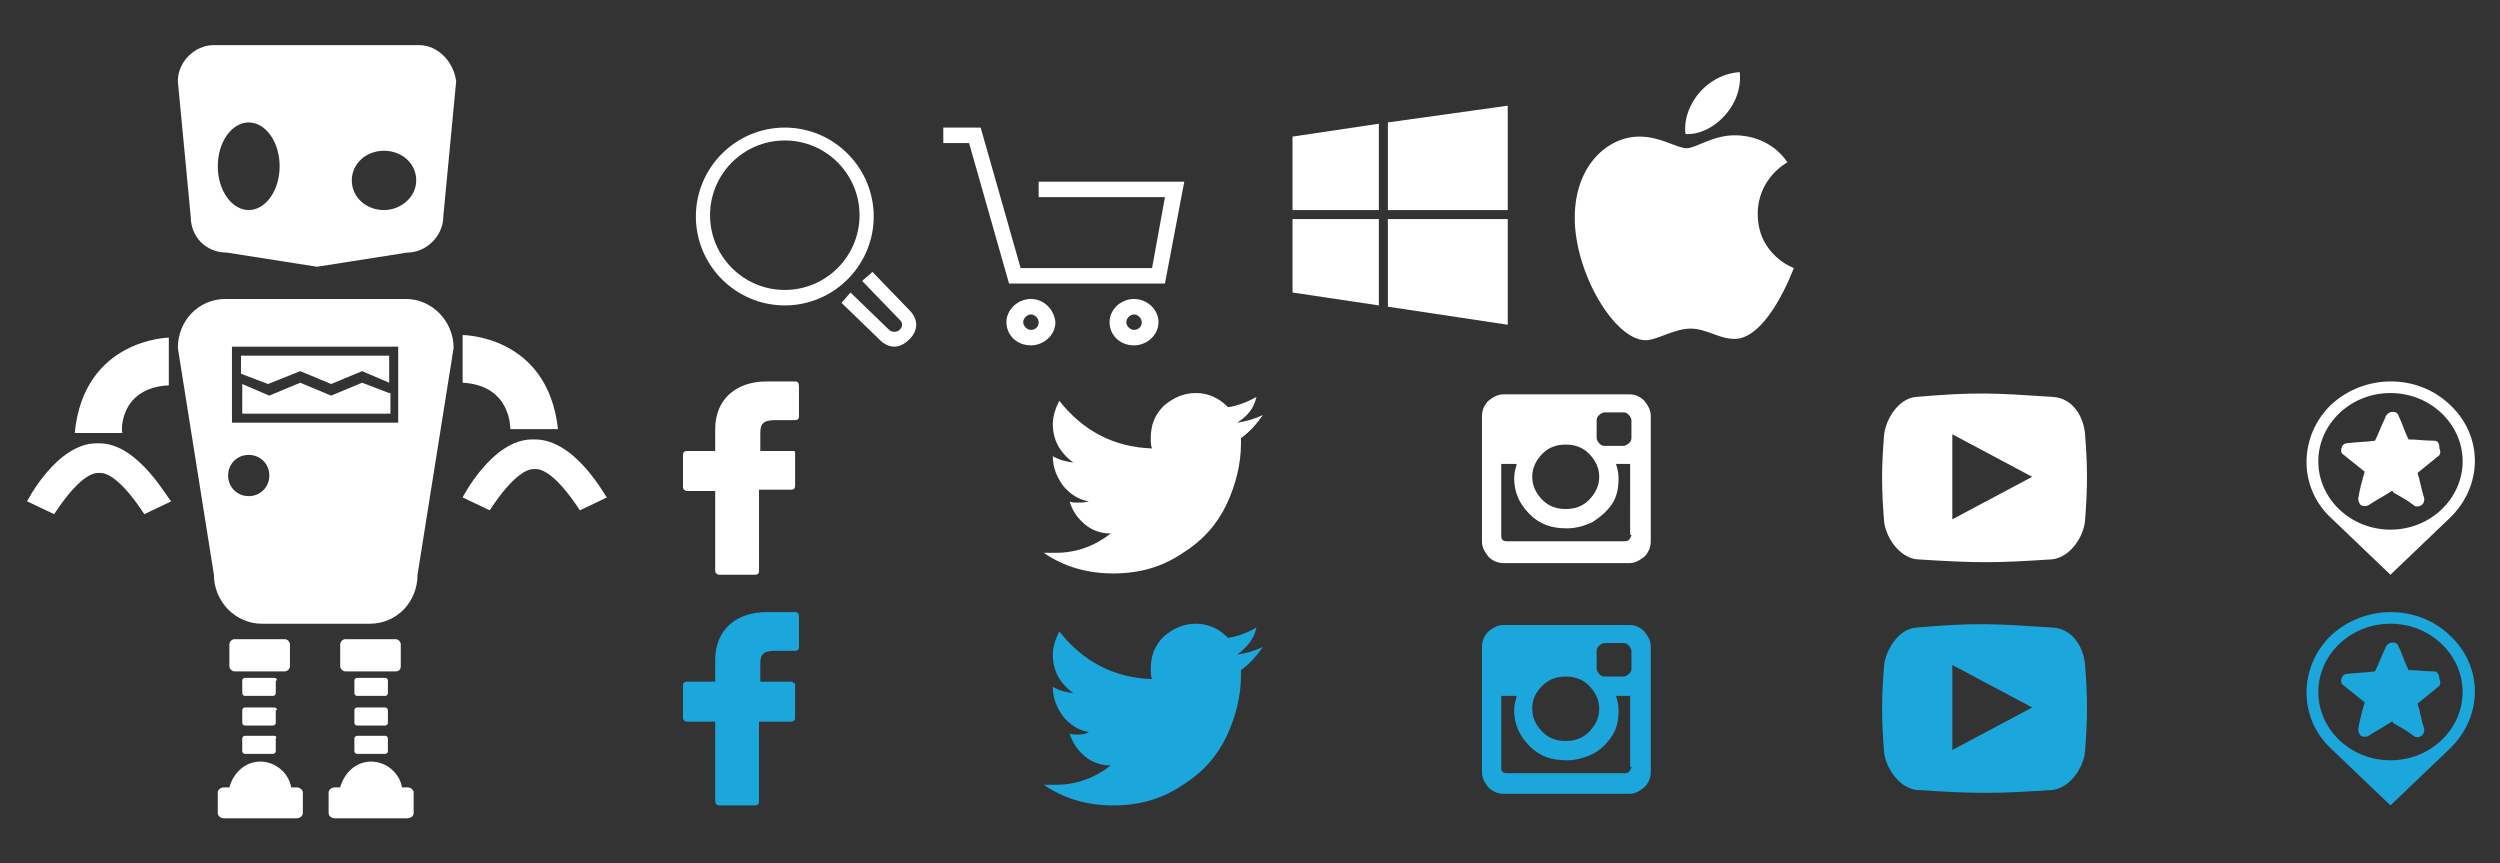 <?xml version="1.0" encoding="utf-8"?>
<!-- Generator: Adobe Illustrator 19.1.0, SVG Export Plug-In . SVG Version: 6.00 Build 0)  -->
<svg version="1.1" xmlns="http://www.w3.org/2000/svg" xmlns:xlink="http://www.w3.org/1999/xlink" x="0px" y="0px"
	 viewBox="0 0 194 67" style="enable-background:new 0 0 194 67;" xml:space="preserve">
<rect x="0" y="0" width="194" height="67" fill="#333333" stroke="none"/>
<style type="text/css">
	.st0{fill:#FFFFFF;}
	.st1{fill:#1CA7DC;}
	.st2{fill-rule:evenodd;clip-rule:evenodd;fill:#FFFFFF;}
</style>
<g id="Layer_1">
</g>
<g id="Layer_2">
	<g>
		<g>
			<g>
				<path class="st0" d="M61.7,29.6l-2.2,0c-2.4,0-4,1.4-4,3.7V35h-2.2c-0.2,0-0.3,0.1-0.3,0.3v2.5c0,0.2,0.2,0.3,0.3,0.3h2.2v6.2
					c0,0.2,0.2,0.3,0.3,0.3h2.8c0.2,0,0.3-0.1,0.3-0.3V38h2.5c0.2,0,0.3-0.1,0.3-0.3l0-2.5c0-0.1,0-0.2-0.1-0.2S61.7,35,61.6,35H59
					v-1.4c0-0.7,0.2-1,1.2-1l1.5,0c0.2,0,0.3-0.1,0.3-0.3v-2.3C62,29.7,61.9,29.6,61.7,29.6z M97.5,30.8c-0.7,0.4-1.5,0.7-2.2,0.8
					c-0.7-0.7-1.5-1.1-2.5-1.1c-1,0-1.8,0.4-2.5,1c-0.7,0.7-1,1.5-1,2.5c0,0.3,0,0.6,0.1,0.8c-2.9-0.1-5.3-1.3-7.2-3.7
					c-0.3,0.6-0.5,1.2-0.5,1.8c0,1.2,0.5,2.2,1.6,3c-0.6-0.1-1.1-0.2-1.6-0.5c0,0.9,0.3,1.6,0.8,2.3c0.5,0.6,1.2,1.1,2,1.2
					c-0.3,0.1-0.6,0.1-0.9,0.1c-0.3,0-0.5,0-0.6-0.1c0.2,0.7,0.6,1.3,1.2,1.8c0.6,0.5,1.3,0.7,2,0.7c-1.3,1-2.7,1.5-4.3,1.5
					c-0.4,0-0.7,0-0.9,0c1.6,1.1,3.4,1.6,5.4,1.6c2,0,3.8-0.5,5.4-1.6c1.6-1,2.7-2.3,3.4-3.8c0.7-1.5,1.1-3.1,1.1-4.7v-0.4
					c0.7-0.5,1.3-1.2,1.7-1.8c-0.6,0.3-1.3,0.5-2,0.6C96.8,32.3,97.3,31.7,97.5,30.8z M126.4,30.6h-9.7c-0.5,0-0.8,0.2-1.2,0.5
					c-0.3,0.3-0.5,0.7-0.5,1.2v9.7c0,0.5,0.2,0.8,0.5,1.2c0.3,0.3,0.7,0.5,1.2,0.5h9.7c0.5,0,0.8-0.2,1.2-0.5
					c0.3-0.3,0.5-0.7,0.5-1.2v-9.7c0-0.5-0.2-0.8-0.5-1.2C127.2,30.7,126.8,30.6,126.4,30.6z M119.7,35.2c0.5-0.5,1.1-0.7,1.8-0.7
					c0.7,0,1.3,0.2,1.8,0.7c0.5,0.5,0.8,1.1,0.8,1.8c0,0.7-0.3,1.3-0.8,1.8c-0.5,0.5-1.1,0.7-1.8,0.7c-0.7,0-1.3-0.2-1.8-0.7
					c-0.5-0.5-0.8-1.1-0.8-1.8C118.9,36.3,119.2,35.7,119.7,35.2z M126.6,41.5c0,0.1-0.1,0.3-0.2,0.4c-0.1,0.1-0.2,0.1-0.4,0.1h-9
					c-0.1,0-0.3,0-0.4-0.1c-0.1-0.1-0.1-0.2-0.1-0.4v-5.5h1.2c-0.1,0.4-0.2,0.7-0.2,1.1c0,1.1,0.4,2,1.2,2.8
					c0.8,0.8,1.7,1.1,2.9,1.1c0.7,0,1.4-0.2,2-0.5c0.6-0.4,1.1-0.8,1.5-1.4c0.4-0.6,0.5-1.3,0.5-2c0-0.4-0.1-0.8-0.2-1.1h1.1V41.5z
					 M126.6,34c0,0.2-0.1,0.3-0.2,0.4c-0.1,0.1-0.3,0.2-0.4,0.2h-1.5c-0.2,0-0.3-0.1-0.4-0.2s-0.2-0.3-0.2-0.4v-1.4
					c0-0.2,0.1-0.3,0.2-0.4c0.1-0.1,0.3-0.2,0.4-0.2h1.5c0.2,0,0.3,0.1,0.4,0.2c0.1,0.1,0.2,0.3,0.2,0.4V34z M159.3,30.8
					c-4.6-0.3-5.9-0.4-10.6,0c-1.4,0.1-2.4,1.8-2.5,3c-0.2,2.6-0.2,4,0,6.6c0.1,1.2,1.1,2.8,2.5,3c4.7,0.3,6.1,0.3,10.6,0
					c1.4-0.2,2.4-1.8,2.5-3c0.2-2.6,0.2-4.2,0-6.7C161.7,32.4,160.9,30.9,159.3,30.8z M151.5,40.3v-6.6l6.2,3.3L151.5,40.3z
					 M190.1,31.4c-2.5-2.4-6.6-2.4-9.2,0c-2.5,2.4-2.6,6.4,0,8.8l4.6,4.4l4.6-4.4C192.7,37.7,192.7,33.8,190.1,31.4z M185.5,41.1
					c-3.1,0-5.6-2.4-5.6-5.3c0-2.9,2.5-5.3,5.6-5.3c3.1,0,5.6,2.4,5.6,5.3C191.1,38.7,188.6,41.1,185.5,41.1z M188.9,34.2
					c-0.7,0-1.4-0.1-2-0.1c0,0,0,0,0,0c-0.3-0.6-0.5-1.3-0.8-1.9c-0.1-0.3-0.6-0.3-0.8-0.1c-0.1,0.1-0.2,0.2-0.2,0.3
					c-0.3,0.6-0.5,1.2-0.8,1.8c-0.7,0.1-1.5,0.1-2.2,0.2c-0.3,0-0.5,0.4-0.4,0.7c0,0.1,0.2,0.2,0.3,0.3c0.5,0.4,1,0.8,1.5,1.2
					c-0.2,0.7-0.4,1.4-0.5,2.1c0,0.2,0.1,0.4,0.2,0.5c0.2,0.1,0.4,0.1,0.6,0c0.6-0.4,1.2-0.7,1.8-1.1c0.1,0,0.1,0,0.1,0.1
					c0.5,0.3,1.1,0.6,1.6,1c0.1,0.1,0.2,0.1,0.3,0.1c0.4,0,0.6-0.4,0.5-0.7c-0.2-0.6-0.3-1.3-0.5-1.9c0,0,0,0,0,0
					c0.5-0.4,1.1-0.9,1.6-1.3c0.2-0.1,0.2-0.4,0.1-0.6C189.3,34.3,189.1,34.2,188.9,34.2z"/>
			</g>
		</g>
		<g>
			<g>
				<path class="st1" d="M61.7,47.5l-2.2,0c-2.4,0-4,1.4-4,3.7v1.7h-2.2c-0.2,0-0.3,0.1-0.3,0.3v2.5c0,0.2,0.2,0.3,0.3,0.3h2.2v6.2
					c0,0.2,0.2,0.3,0.3,0.3h2.8c0.2,0,0.3-0.1,0.3-0.3v-6.2h2.5c0.2,0,0.3-0.1,0.3-0.3l0-2.5c0-0.1,0-0.2-0.1-0.2
					c-0.1-0.1-0.2-0.1-0.2-0.1H59v-1.4c0-0.7,0.2-1,1.2-1l1.5,0c0.2,0,0.3-0.1,0.3-0.3v-2.3C62,47.6,61.9,47.5,61.7,47.5z
					 M97.5,48.7c-0.7,0.4-1.5,0.7-2.2,0.8c-0.7-0.7-1.5-1.1-2.5-1.1c-1,0-1.8,0.4-2.5,1c-0.7,0.7-1,1.5-1,2.5c0,0.3,0,0.6,0.1,0.8
					c-2.9-0.1-5.3-1.3-7.2-3.7c-0.3,0.6-0.5,1.2-0.5,1.8c0,1.2,0.5,2.2,1.6,3c-0.6-0.1-1.1-0.2-1.6-0.5c0,0.9,0.3,1.6,0.8,2.3
					c0.5,0.6,1.2,1.1,2,1.2C84.2,57,83.9,57,83.6,57c-0.3,0-0.5,0-0.6-0.1c0.2,0.7,0.6,1.3,1.2,1.8c0.6,0.5,1.3,0.7,2,0.7
					c-1.3,1-2.7,1.5-4.3,1.5c-0.4,0-0.7,0-0.9,0c1.6,1.1,3.4,1.6,5.4,1.6c2,0,3.8-0.5,5.4-1.6c1.6-1,2.7-2.3,3.4-3.8
					c0.7-1.5,1.1-3.1,1.1-4.7V52c0.7-0.5,1.3-1.2,1.7-1.8c-0.6,0.3-1.3,0.5-2,0.6C96.8,50.2,97.3,49.6,97.5,48.7z M126.4,48.5h-9.7
					c-0.5,0-0.8,0.2-1.2,0.5c-0.3,0.3-0.5,0.7-0.5,1.2v9.7c0,0.5,0.2,0.8,0.5,1.2c0.3,0.3,0.7,0.5,1.2,0.5h9.7
					c0.5,0,0.8-0.2,1.2-0.5c0.3-0.3,0.5-0.7,0.5-1.2v-9.7c0-0.5-0.2-0.8-0.5-1.2C127.2,48.6,126.8,48.5,126.4,48.5z M119.7,53.2
					c0.5-0.5,1.1-0.7,1.8-0.7c0.7,0,1.3,0.2,1.8,0.7c0.5,0.5,0.8,1.1,0.8,1.8c0,0.7-0.3,1.3-0.8,1.8c-0.5,0.5-1.1,0.7-1.8,0.7
					c-0.7,0-1.3-0.2-1.8-0.7c-0.5-0.5-0.8-1.1-0.8-1.8C118.9,54.2,119.2,53.7,119.7,53.2z M126.6,59.5c0,0.1-0.1,0.3-0.2,0.4
					c-0.1,0.1-0.2,0.1-0.4,0.1h-9c-0.1,0-0.3,0-0.4-0.1c-0.1-0.1-0.1-0.2-0.1-0.4V54h1.2c-0.1,0.4-0.2,0.7-0.2,1.1
					c0,1.1,0.4,2,1.2,2.8c0.8,0.8,1.7,1.1,2.9,1.1c0.7,0,1.4-0.2,2-0.5c0.6-0.3,1.1-0.8,1.5-1.4c0.4-0.6,0.5-1.3,0.5-2
					c0-0.4-0.1-0.8-0.2-1.1h1.1V59.5z M126.6,51.9c0,0.2-0.1,0.3-0.2,0.4c-0.1,0.1-0.3,0.2-0.4,0.2h-1.5c-0.2,0-0.3-0.1-0.4-0.2
					c-0.1-0.1-0.2-0.3-0.2-0.4v-1.4c0-0.2,0.1-0.3,0.2-0.4c0.1-0.1,0.3-0.2,0.4-0.2h1.5c0.2,0,0.3,0.1,0.4,0.2
					c0.1,0.1,0.2,0.3,0.2,0.4V51.9z M159.3,48.7c-4.6-0.3-5.9-0.4-10.6,0c-1.4,0.1-2.4,1.8-2.5,3c-0.2,2.6-0.2,4,0,6.6
					c0.1,1.2,1.1,2.8,2.5,3c4.7,0.3,6.1,0.3,10.6,0c1.4-0.2,2.4-1.8,2.5-3c0.2-2.6,0.2-4.2,0-6.7C161.7,50.3,160.9,48.8,159.3,48.7z
					 M151.5,58.2v-6.6l6.2,3.3L151.5,58.2z M190.1,49.3c-2.5-2.4-6.6-2.4-9.2,0c-2.5,2.4-2.6,6.4,0,8.8l4.6,4.4l4.6-4.4
					C192.7,55.6,192.7,51.7,190.1,49.3z M185.5,59c-3.1,0-5.6-2.4-5.6-5.3c0-2.9,2.5-5.3,5.6-5.3c3.1,0,5.6,2.4,5.6,5.3
					C191.1,56.6,188.6,59,185.5,59z M188.9,52.1c-0.7,0-1.4-0.1-2-0.1c0,0,0,0,0,0c-0.3-0.6-0.5-1.3-0.8-1.9
					c-0.1-0.3-0.6-0.3-0.8-0.1c-0.1,0.1-0.2,0.2-0.2,0.3c-0.3,0.6-0.5,1.2-0.8,1.8c-0.7,0.1-1.5,0.1-2.2,0.2c-0.3,0-0.5,0.4-0.4,0.7
					c0,0.1,0.2,0.2,0.3,0.3c0.5,0.4,1,0.8,1.5,1.2c-0.2,0.7-0.4,1.4-0.5,2.1c0,0.2,0.1,0.4,0.2,0.5c0.2,0.1,0.4,0.1,0.6,0
					c0.6-0.4,1.2-0.7,1.8-1.1c0.1,0,0.1,0,0.1,0.1c0.5,0.3,1.1,0.6,1.6,1c0.1,0.1,0.2,0.1,0.3,0.1c0.4,0,0.6-0.4,0.5-0.7
					c-0.2-0.6-0.3-1.3-0.5-1.9c0,0,0,0,0,0c0.5-0.4,1.1-0.9,1.6-1.3c0.2-0.1,0.2-0.4,0.1-0.6C189.3,52.3,189.1,52.1,188.9,52.1z"/>
			</g>
		</g>
		<g>
			<g>
				<path class="st0" d="M13.1,29.9v-3.7c0,0-6.6,0.1-7.3,7.4h3.7C9.4,33.6,9.2,30.1,13.1,29.9z M7.7,34.4c0,0-0.1,0-0.1,0
					c0,0-0.1,0-0.1,0c-3.1,0-5.4,4.5-5.4,4.5l2.1,1c1.9-2.9,3-3.2,3.4-3.2c0.1,0,0.1,0,0.1,0s0,0,0.1,0c0.4,0,1.5,0.3,3.4,3.2l2.1-1
					C13.1,38.9,10.8,34.4,7.7,34.4z M39.6,33.3h3.7C42.5,26,35.9,26,35.9,26v3.7C39.7,29.9,39.6,33.3,39.6,33.3z M41.5,34.1
					c0,0-0.1,0-0.1,0c0,0-0.1,0-0.1,0c-3.1,0-5.4,4.5-5.4,4.5l2.1,1c1.9-2.9,3-3.2,3.4-3.2c0.1,0,0.1,0,0.1,0s0,0,0.1,0
					c0.4,0,1.5,0.3,3.4,3.2l2.1-1C47,38.6,44.7,34.1,41.5,34.1z M32.5,3.5h-7.4h-0.4h-0.4h-0.4h-7.3c-1.5,0-2.8,1.3-2.8,2.8l1,10.5
					c0,1.6,1.2,2.8,2.8,2.8l7,1.1l0,0v0l7-1.1c1.5,0,2.8-1.3,2.8-2.8l1-10.5C35.2,4.8,34,3.5,32.5,3.5z M19.3,16.3
					c-1.3,0-2.4-1.5-2.4-3.4c0-1.9,1.1-3.4,2.4-3.4c1.3,0,2.4,1.5,2.4,3.4C21.7,14.8,20.6,16.3,19.3,16.3z M29.8,16.3
					c-1.4,0-2.5-1-2.5-2.3c0-1.3,1.1-2.3,2.5-2.3c1.4,0,2.5,1,2.5,2.3C32.3,15.3,31.1,16.3,29.8,16.3z M31.1,51.7V50
					c0-0.2-0.2-0.4-0.4-0.4h-3.9c-0.2,0-0.4,0.2-0.4,0.4v1.7c0,0.2,0.2,0.4,0.4,0.4h3.9C31,52.1,31.1,51.9,31.1,51.7z M30.1,52.8
					c0-0.1-0.1-0.2-0.2-0.2h-2.2c-0.1,0-0.2,0.1-0.2,0.2v1c0,0.1,0.1,0.2,0.2,0.2h2.2c0.1,0,0.2-0.1,0.2-0.2V52.8z M30.1,55.1
					c0-0.1-0.1-0.2-0.2-0.2h-2.2c-0.1,0-0.2,0.1-0.2,0.2v1c0,0.1,0.1,0.2,0.2,0.2h2.2c0.1,0,0.2-0.1,0.2-0.2V55.1z M29.9,57.1h-2.2
					c-0.1,0-0.2,0.1-0.2,0.2v1c0,0.1,0.1,0.2,0.2,0.2h2.2c0.1,0,0.2-0.1,0.2-0.2v-1C30.1,57.2,30,57.1,29.9,57.1z M22.5,51.7V50
					c0-0.2-0.2-0.4-0.4-0.4h-3.9c-0.2,0-0.4,0.2-0.4,0.4v1.7c0,0.2,0.2,0.4,0.4,0.4h3.9C22.3,52.1,22.5,51.9,22.5,51.7z M21.5,52.8
					c0-0.1-0.1-0.2-0.2-0.2H19c-0.1,0-0.2,0.1-0.2,0.2v1c0,0.1,0.1,0.2,0.2,0.2h2.2c0.1,0,0.2-0.1,0.2-0.2V52.8z M21.5,55.1
					c0-0.1-0.1-0.2-0.2-0.2H19c-0.1,0-0.2,0.1-0.2,0.2v1c0,0.1,0.1,0.2,0.2,0.2h2.2c0.1,0,0.2-0.1,0.2-0.2V55.1z M21.3,57.1H19
					c-0.1,0-0.2,0.1-0.2,0.2v1c0,0.1,0.1,0.2,0.2,0.2h2.2c0.1,0,0.2-0.1,0.2-0.2v-1C21.5,57.2,21.4,57.1,21.3,57.1z M23,61.1h-0.4
					c-0.2-1.1-1.2-2-2.4-2c-1.2,0-2.1,0.9-2.4,2h-0.4c-0.3,0-0.5,0.2-0.5,0.4v1.6c0,0.2,0.2,0.4,0.5,0.4H23c0.3,0,0.5-0.2,0.5-0.4
					v-1.6C23.5,61.3,23.3,61.1,23,61.1z M31.6,61.1h-0.4c-0.2-1.1-1.2-2-2.4-2c-1.2,0-2.1,0.9-2.4,2H26c-0.3,0-0.5,0.2-0.5,0.4v1.6
					c0,0.2,0.2,0.4,0.5,0.4h5.6c0.3,0,0.5-0.2,0.5-0.4v-1.6C32.1,61.3,31.9,61.1,31.6,61.1z M23.3,28.8l2.4,1l2.4-1l2.1,0.9v-2.1
					H18.7V29l2.1,0.8L23.3,28.8z M30.2,30.5l-2.1-0.8l-2.4,1l-2.4-1l-2.4,1l-2.1-0.9v2.3h11.5V30.5z M31.5,23.2H26h-3h-5.5
					c-2.1,0-3.7,1.7-3.7,3.8l2.8,17.6c0,2.1,1.7,3.8,3.7,3.8H23h3h2.7c2.1,0,3.7-1.7,3.7-3.8l2.8-17.6
					C35.2,24.9,33.5,23.2,31.5,23.2z M19.3,38.5c-0.9,0-1.6-0.7-1.6-1.6c0-0.9,0.7-1.6,1.6-1.6c0.9,0,1.6,0.7,1.6,1.6
					C20.9,37.8,20.2,38.5,19.3,38.5z M30.9,32.8H18v-5.9h12.9V32.8z"/>
			</g>
		</g>
		<g>
			<g id="Winlogo">
				<polygon class="st0" points="117,16.3 117,8.2 107.7,9.5 107.7,16.3 				"/>
				<polygon class="st0" points="107,9.6 100.3,10.6 100.3,16.3 107,16.3 				"/>
				<polygon class="st0" points="100.3,17 100.3,22.7 107,23.7 107,17 				"/>
				<polygon class="st0" points="107.7,23.8 117,25.2 117,17 107.7,17 				"/>
			</g>
			<g>
				<path class="st2" d="M131.7,7.4c1.4-1.8,3.3-1.8,3.3-1.8s0.3,1.7-1.1,3.3c-1.5,1.7-3.1,1.5-3.1,1.5S130.5,9,131.7,7.4z"/>
				<path class="st2" d="M130.9,11.5c0.7,0,2-1,3.7-1c2.9,0,4.1,2.1,4.1,2.1s-2.3,1.2-2.3,4c0,3.2,2.8,4.2,2.8,4.2s-2,5.5-4.6,5.5
					c-1.2,0-2.2-0.8-3.4-0.8c-1.3,0-2.6,0.9-3.5,0.9c-2.4,0-5.5-5.2-5.5-9.5c0-4.1,2.6-6.3,5-6.3C128.9,10.6,130.1,11.5,130.9,11.5z
					"/>
			</g>
			<g>
				<g>
					<path class="st0" d="M80.6,14.1v1.2h9.8l-1,5.5H79.2L76.1,9.9h-2.9v1.2h2L78.3,22h12.1l1.5-7.9H80.6z M80,23.2
						c-1,0-1.9,0.8-1.9,1.8c0,1,0.8,1.8,1.9,1.8c1,0,1.9-0.8,1.9-1.8C81.8,24,81,23.2,80,23.2z M80,25.6c-0.3,0-0.6-0.3-0.6-0.6
						c0-0.3,0.3-0.6,0.6-0.6c0.3,0,0.6,0.3,0.6,0.6C80.6,25.4,80.3,25.6,80,25.6z M88,23.2c-1,0-1.9,0.8-1.9,1.8
						c0,1,0.8,1.8,1.9,1.8c1,0,1.9-0.8,1.9-1.8C89.9,24,89,23.2,88,23.2z M88,25.6c-0.3,0-0.6-0.3-0.6-0.6c0-0.3,0.3-0.6,0.6-0.6
						c0.3,0,0.6,0.3,0.6,0.6C88.6,25.4,88.3,25.6,88,25.6z"/>
				</g>
			</g>
			<g>
				<g>
					<g>
						<path class="st0" d="M60.9,23.7c-3.8,0-6.9-3.1-6.9-6.9s3.1-6.9,6.9-6.9s6.9,3.1,6.9,6.9S64.7,23.7,60.9,23.7z M60.9,10.9
							c-3.2,0-5.8,2.6-5.8,5.8s2.6,5.8,5.8,5.8s5.8-2.6,5.8-5.8S64.1,10.9,60.9,10.9z"/>
					</g>
				</g>
				<g>
					<path class="st0" d="M69.4,26.9c-0.4,0-0.8-0.2-1.1-0.5l-3-2.9l0.7-0.8l3,2.9c0.2,0.2,0.6,0.2,0.8,0c0.1-0.1,0.2-0.2,0.2-0.4
						s-0.1-0.3-0.2-0.4l-2.9-3l0.8-0.7l2.9,3c0.3,0.3,0.5,0.7,0.5,1.1c0,0.4-0.2,0.8-0.5,1.1C70.2,26.7,69.8,26.9,69.4,26.9z"/>
				</g>
			</g>
		</g>
	</g>
</g>
</svg>
